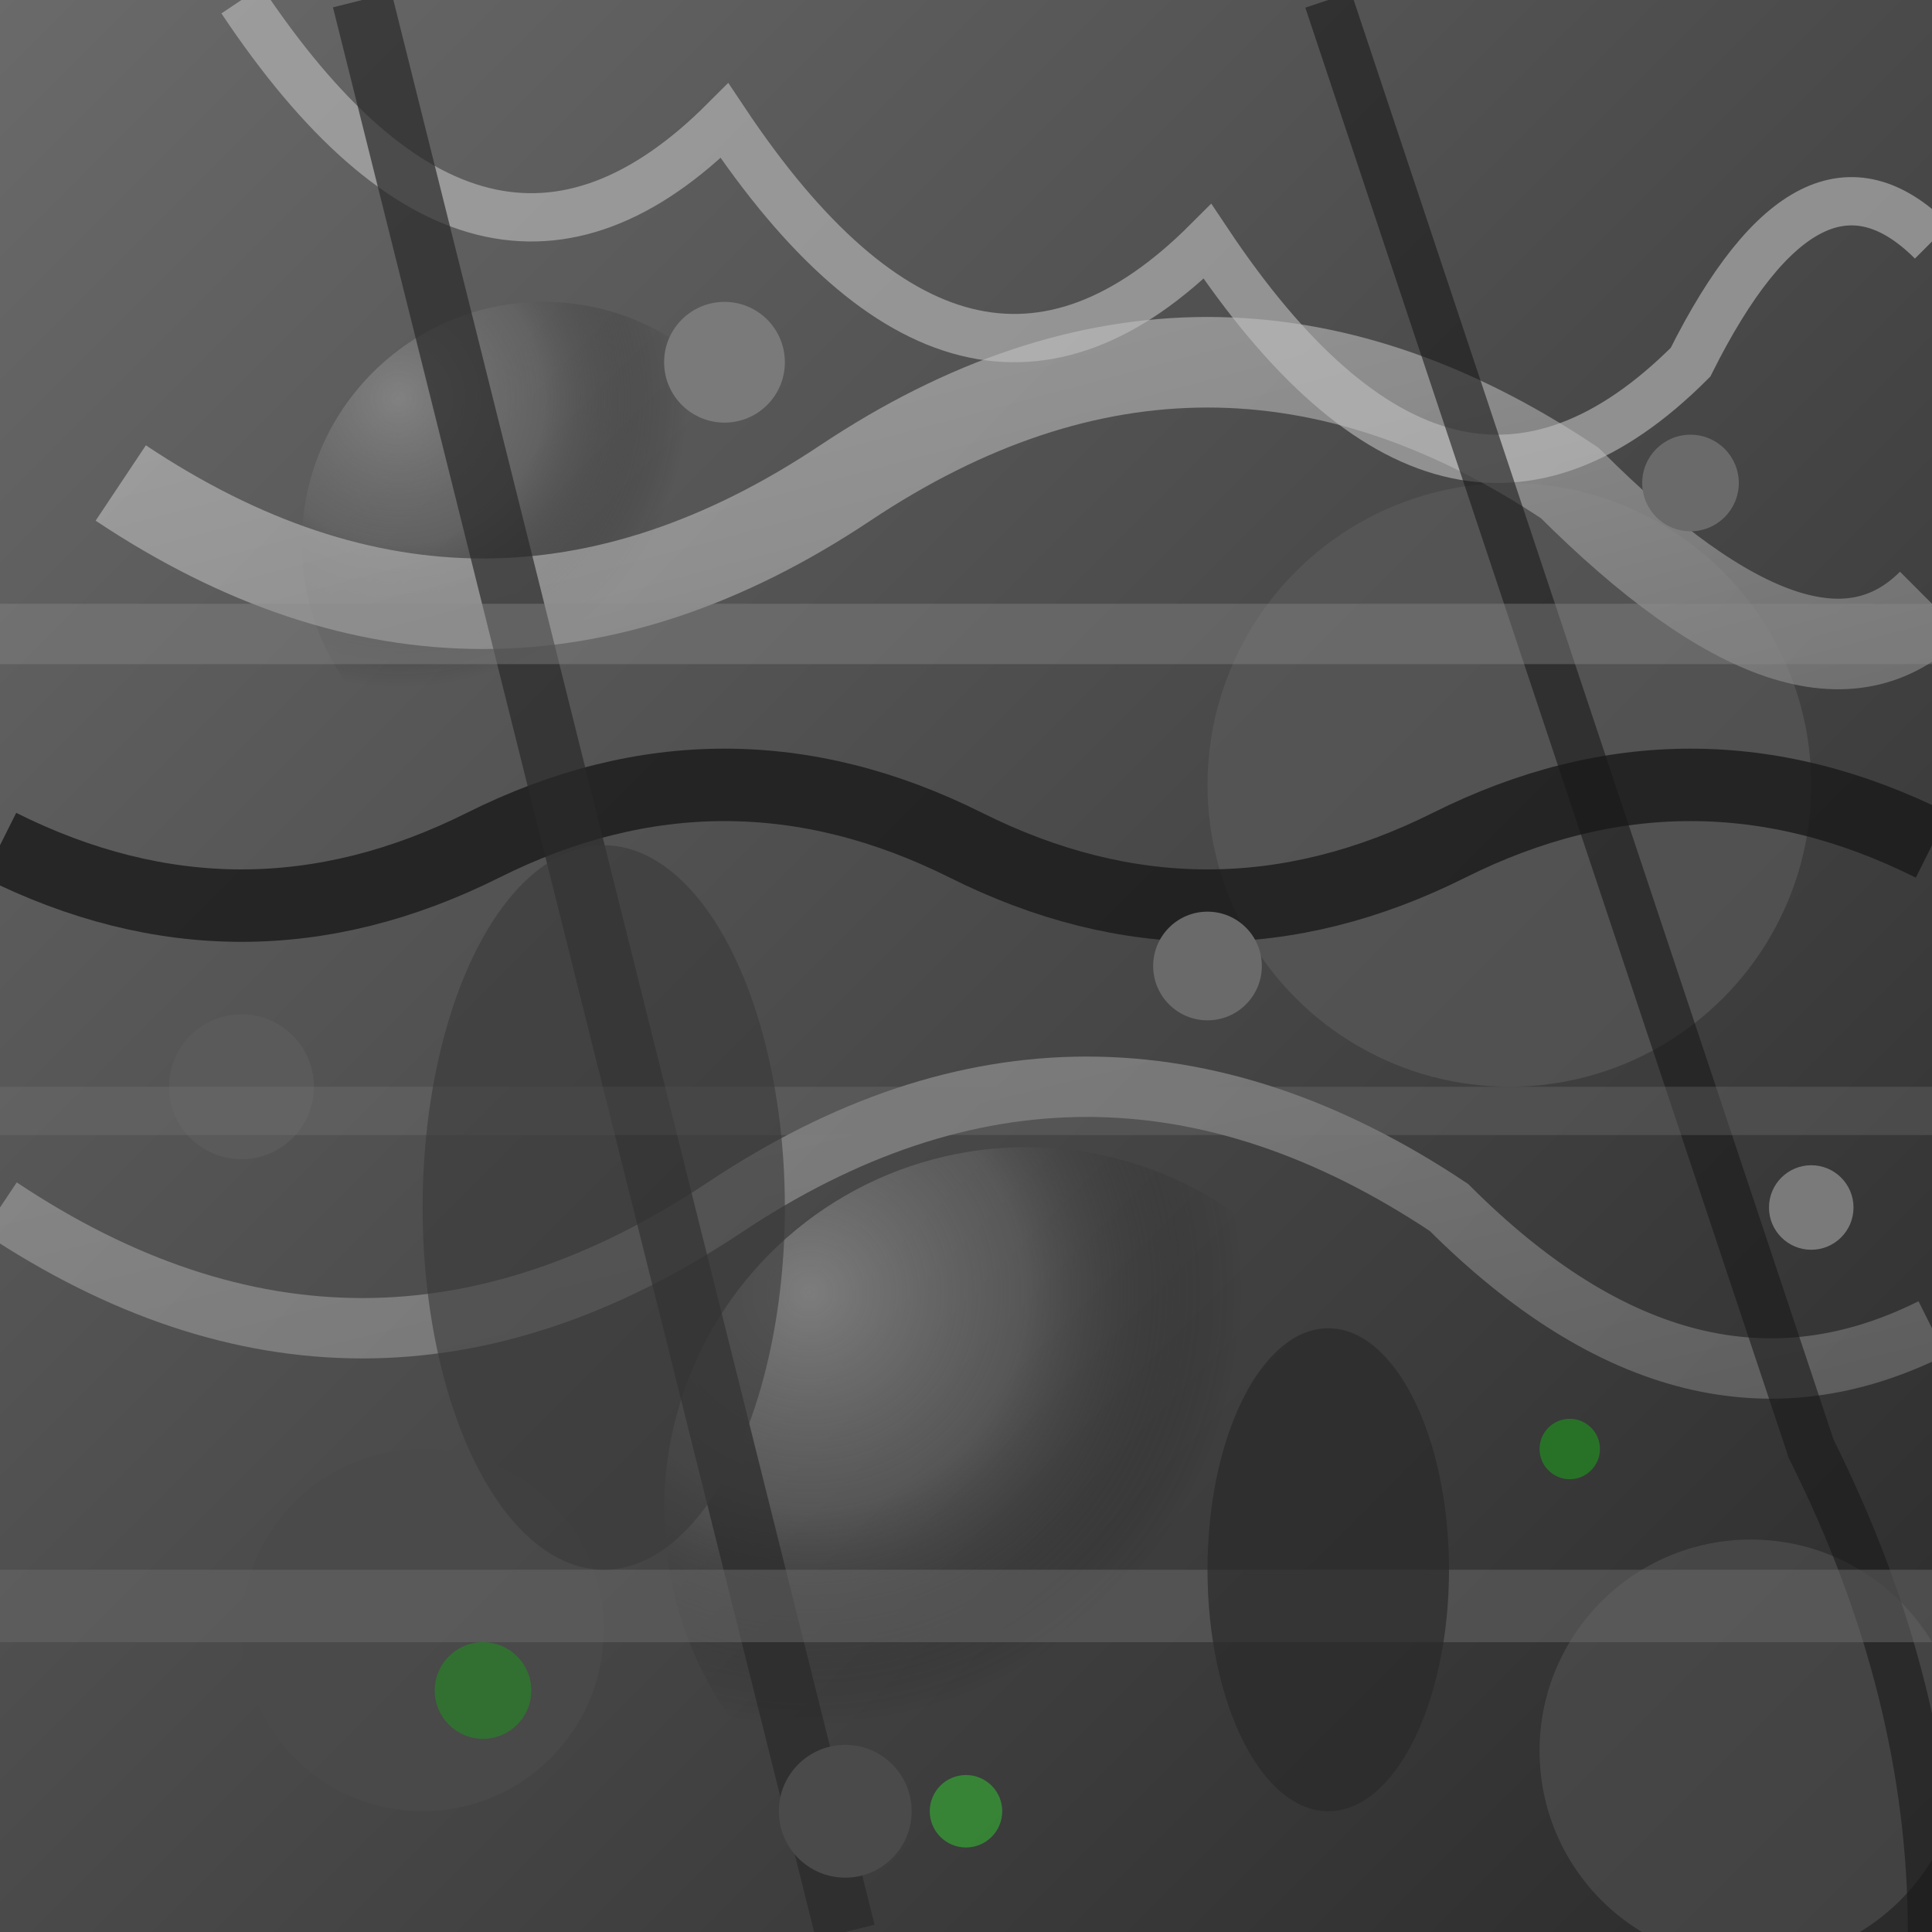 <svg width="32" height="32" viewBox="0 0 32 32" xmlns="http://www.w3.org/2000/svg">
  <defs>
    <linearGradient id="caveWallGradient" x1="0%" y1="0%" x2="100%" y2="100%">
      <stop offset="0%" stop-color="#6a6a6a"/>
      <stop offset="25%" stop-color="#5a5a5a"/>
      <stop offset="50%" stop-color="#4a4a4a"/>
      <stop offset="75%" stop-color="#3a3a3a"/>
      <stop offset="100%" stop-color="#2a2a2a"/>
    </linearGradient>
    <radialGradient id="rockHighlight" cx="20%" cy="20%" r="60%">
      <stop offset="0%" stop-color="#8a8a8a" stop-opacity="0.8"/>
      <stop offset="50%" stop-color="#6a6a6a" stop-opacity="0.5"/>
      <stop offset="100%" stop-color="transparent" stop-opacity="0"/>
    </radialGradient>
    <linearGradient id="mineralVein" x1="0%" y1="0%" x2="100%" y2="100%">
      <stop offset="0%" stop-color="#c0c0c0"/>
      <stop offset="50%" stop-color="#a8a8a8"/>
      <stop offset="100%" stop-color="#808080"/>
    </linearGradient>
    <filter id="wallTexture">
      <feTurbulence baseFrequency="0.6" numOctaves="5" result="noise"/>
      <feDisplacementMap in="SourceGraphic" in2="noise" scale="3"/>
    </filter>
    <filter id="shadow">
      <feGaussianBlur stdDeviation="1"/>
      <feOffset dx="1" dy="1"/>
    </filter>
  </defs>
  
  <!-- Base wall surface -->
  <rect width="32" height="32" fill="url(#caveWallGradient)" filter="url(#wallTexture)"/>
  
  <!-- Rock formations and protrusions -->
  <circle cx="8" cy="8" r="4" fill="url(#rockHighlight)" filter="url(#shadow)"/>
  <circle cx="24" cy="12" r="5" fill="#5a5a5a" opacity="0.8" filter="url(#shadow)"/>
  <circle cx="16" cy="24" r="6" fill="url(#rockHighlight)" filter="url(#shadow)"/>
  <circle cx="6" cy="26" r="3" fill="#4a4a4a" opacity="0.9" filter="url(#shadow)"/>
  <circle cx="28" cy="28" r="3.5" fill="#5a5a5a" opacity="0.7" filter="url(#shadow)"/>
  
  <!-- Mineral veins -->
  <path d="M2,8 Q8,12 14,8 Q20,4 26,8 Q30,12 32,10" 
        stroke="url(#mineralVein)" stroke-width="1.5" fill="none" opacity="0.7"/>
  <path d="M0,20 Q6,24 12,20 Q18,16 24,20 Q28,24 32,22" 
        stroke="url(#mineralVein)" stroke-width="1" fill="none" opacity="0.5"/>
  <path d="M4,0 Q8,6 12,2 Q16,8 20,4 Q24,10 28,6 Q30,2 32,4" 
        stroke="#c0c0c0" stroke-width="0.8" fill="none" opacity="0.6"/>
  
  <!-- Cracks and fissures -->
  <path d="M0,14 Q4,16 8,14 Q12,12 16,14 Q20,16 24,14 Q28,12 32,14" 
        stroke="#1a1a1a" stroke-width="1.2" fill="none" opacity="0.8"/>
  <path d="M6,0 Q8,8 10,16 Q12,24 14,32" 
        stroke="#2a2a2a" stroke-width="1" fill="none" opacity="0.7"/>
  <path d="M22,0 Q24,6 26,12 Q28,18 30,24 Q32,28 32,32" 
        stroke="#1a1a1a" stroke-width="0.8" fill="none" opacity="0.6"/>
  
  <!-- Small rock details -->
  <circle cx="12" cy="6" r="1" fill="#7a7a7a"/>
  <circle cx="28" cy="8" r="0.8" fill="#6a6a6a"/>
  <circle cx="4" cy="18" r="1.2" fill="#5a5a5a"/>
  <circle cx="20" cy="16" r="0.9" fill="#6a6a6a"/>
  <circle cx="14" cy="30" r="1.1" fill="#4a4a4a"/>
  <circle cx="30" cy="20" r="0.7" fill="#7a7a7a"/>
  
  <!-- Sediment layers -->
  <rect x="0" y="10" width="32" height="1" fill="#8a8a8a" opacity="0.4"/>
  <rect x="0" y="18" width="32" height="0.8" fill="#7a7a7a" opacity="0.3"/>
  <rect x="0" y="26" width="32" height="1.2" fill="#6a6a6a" opacity="0.5"/>
  
  <!-- Moisture stains -->
  <ellipse cx="10" cy="20" rx="3" ry="6" fill="#3a3a3a" opacity="0.6"/>
  <ellipse cx="22" cy="26" rx="2" ry="4" fill="#2a2a2a" opacity="0.7"/>
  
  <!-- Moss and organic growth -->
  <circle cx="8" cy="28" r="0.8" fill="#228b22" opacity="0.6"/>
  <circle cx="16" cy="30" r="0.6" fill="#32cd32" opacity="0.5"/>
  <circle cx="26" cy="24" r="0.5" fill="#228b22" opacity="0.7"/>
</svg>
